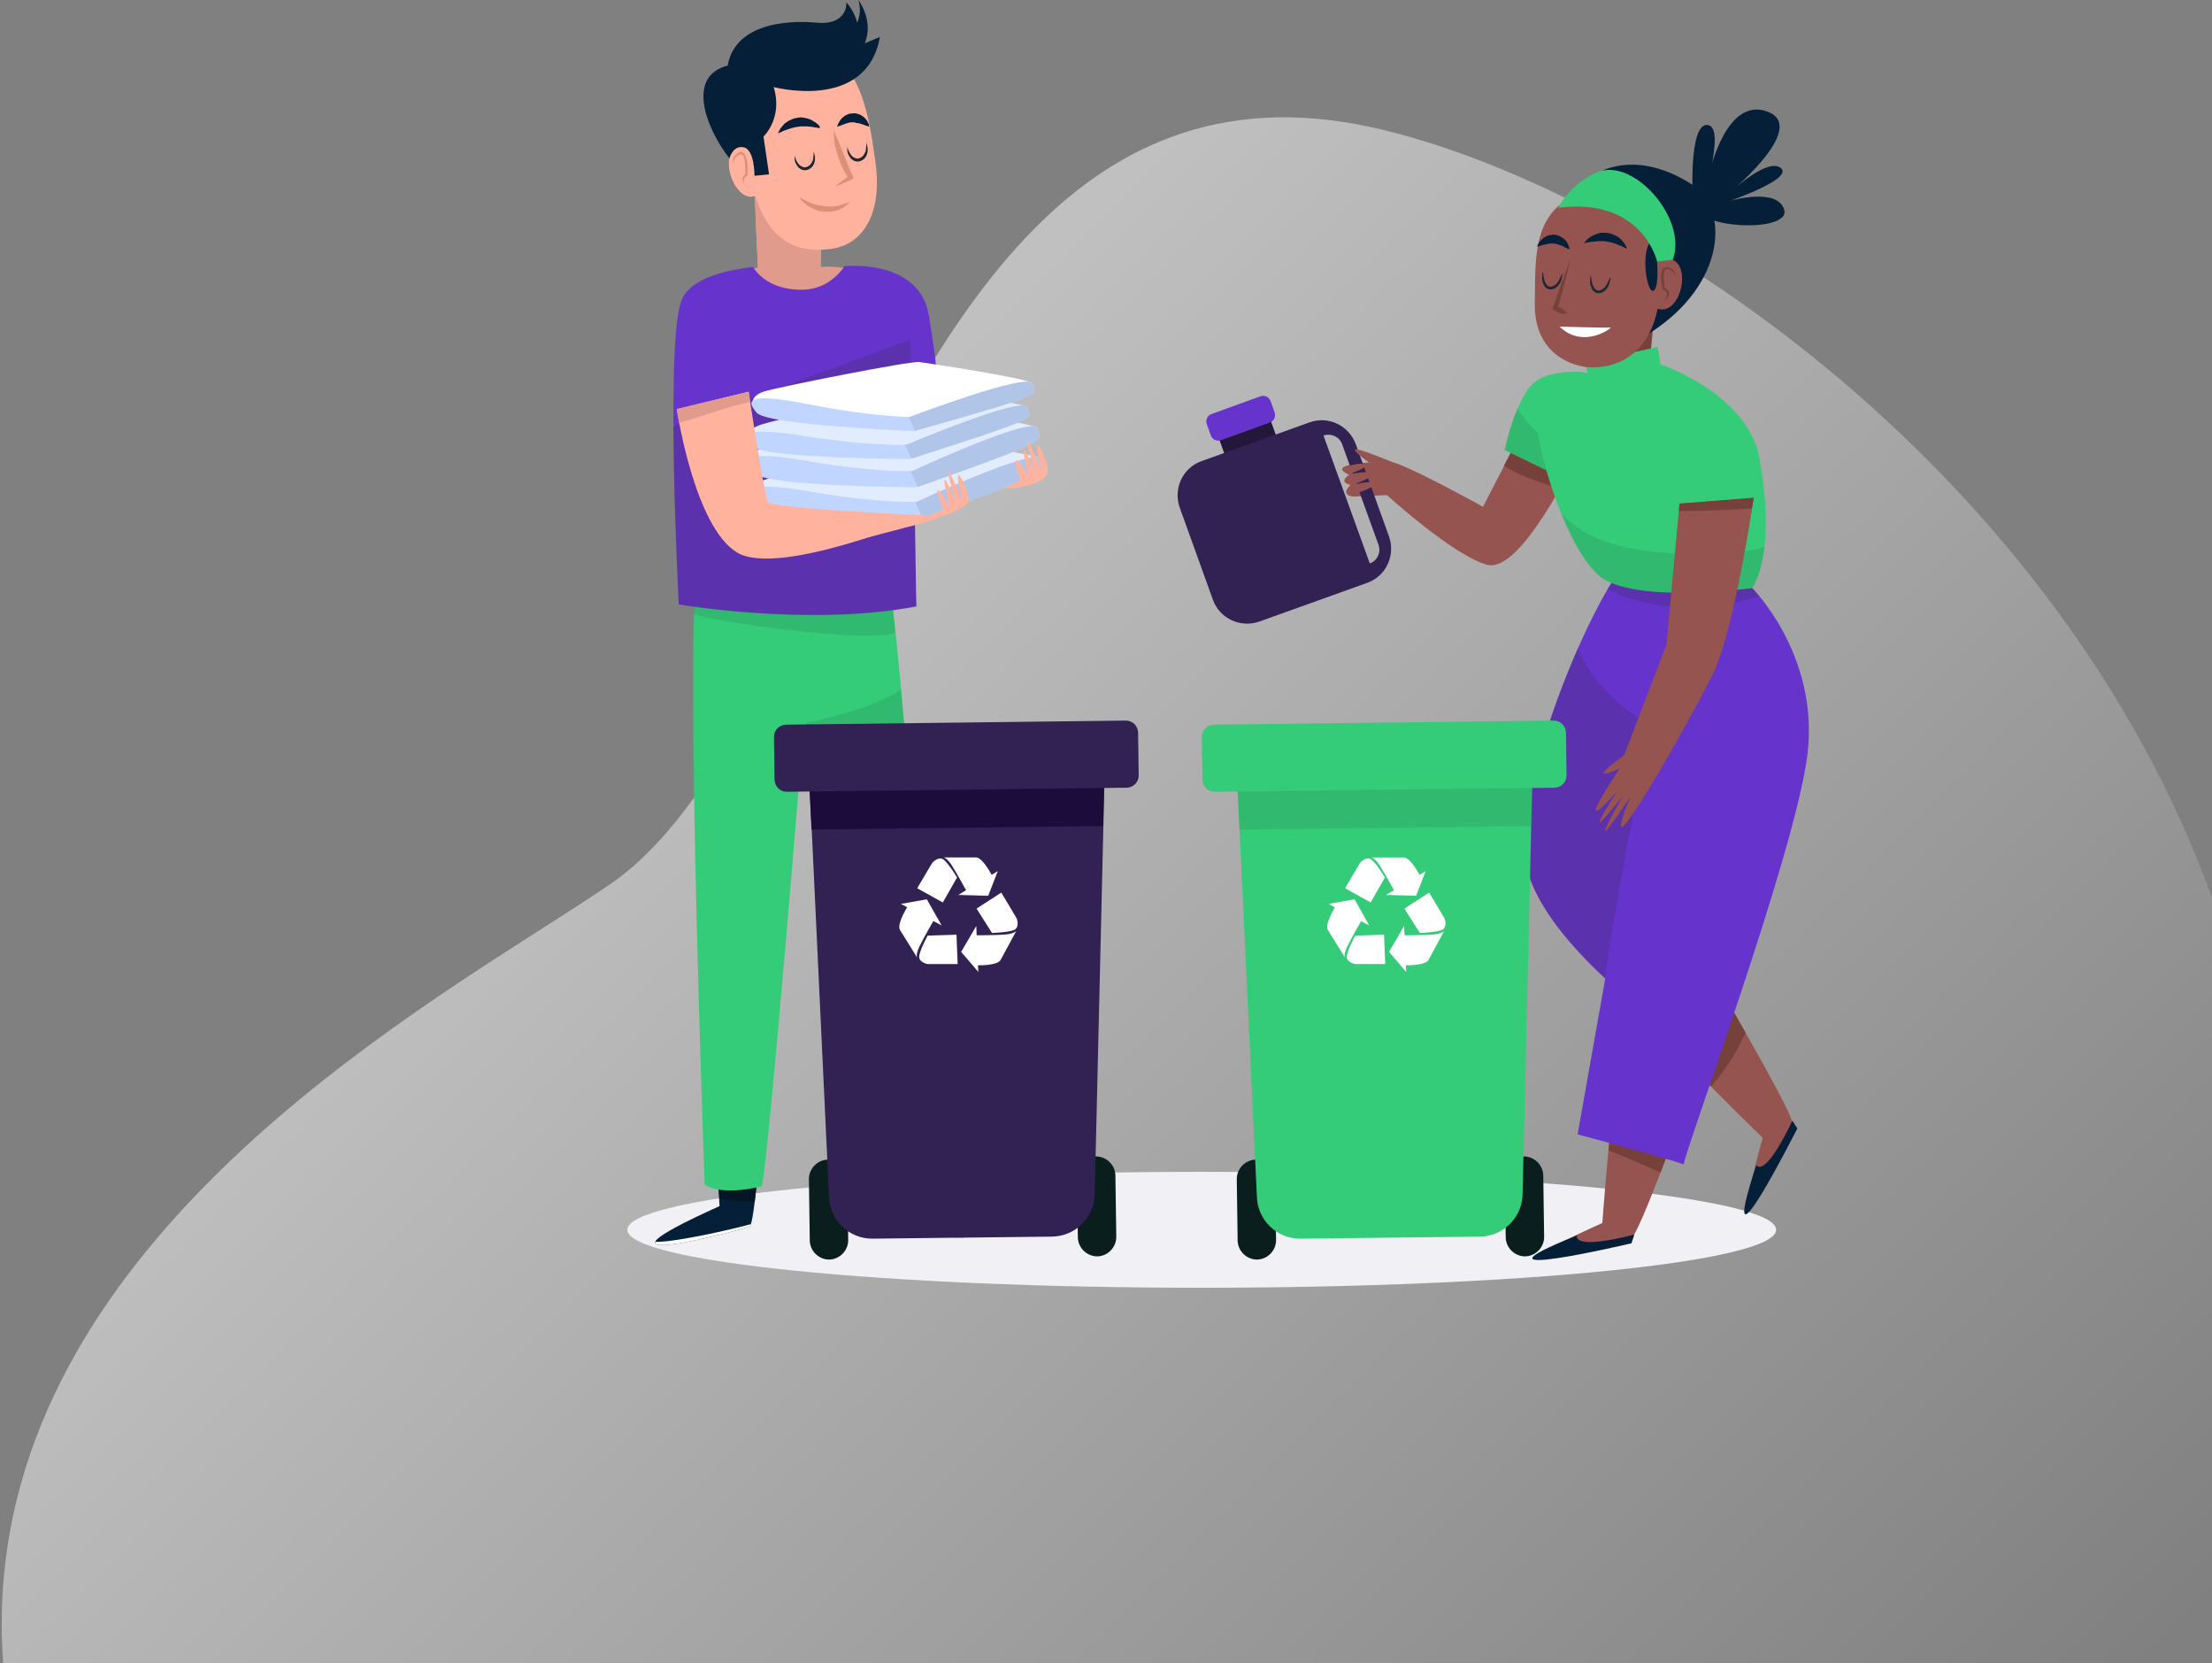 <svg width="878" height="660" viewBox="0 0 878 660" fill="none" xmlns="http://www.w3.org/2000/svg">
<rect x="0" y="0" width="878" height="660" fill="#808080" stroke="none"/>
<path opacity="0.5" fill-rule="evenodd" clip-rule="evenodd" d="M868.075 660H1.269C-9.706 512.198 136.012 419.063 215.18 368.462C225.465 361.889 234.626 356.033 242.175 350.869C275.263 328.232 299.799 278.801 325.894 226.228C373.97 129.372 427.337 21.855 549.226 51.591C656.389 77.802 817.447 189.332 878 356.181V633.297C874.996 642.129 871.691 651.031 868.075 660Z" fill="url(#paint0_linear)"/>
<path d="M477 465C351.079 465 249 475.297 249 488C249 500.703 351.079 511 477 511C602.921 511 705 500.703 705 488C705 475.297 602.921 465 477 465Z" fill="#F0F0F5"/>
<path d="M683.38 398.817C683.38 398.817 651.032 491.056 647.566 491.056C644.1 491.056 574.782 512.963 636.013 485.291C636.013 485.291 642.945 384.981 653.343 380.369C663.74 375.758 683.38 398.817 683.38 398.817Z" fill="#965450"/>
<path d="M659.119 465.229C669.632 437.903 683.381 398.817 683.381 398.817C683.381 398.817 663.74 375.758 653.343 380.369C646.642 383.367 641.328 426.489 638.439 456.466C645.371 459.234 652.187 462.231 659.119 465.229Z" fill="#76413B"/>
<path d="M625.962 490.249C625.962 490.249 623.305 496.36 648.721 489.903L647.566 493.362C647.566 493.362 575.938 510.196 625.962 490.249Z" fill="#051F38"/>
<path d="M663.74 359.731C663.74 359.731 713.764 443.784 711.569 446.436C709.374 449.087 681.647 516.191 699.669 451.509C699.669 451.509 627.117 381.753 630.236 370.8C633.471 359.962 663.74 359.731 663.74 359.731Z" fill="#965450"/>
<path d="M697.128 462.347C697.128 462.347 700.132 468.342 711.454 444.706L713.418 447.819C713.302 447.819 680.261 513.539 697.128 462.347Z" fill="#051F38"/>
<path d="M692.854 409.771C679.452 386.134 663.74 359.731 663.74 359.731C663.74 359.731 633.471 359.962 630.236 370.8C628.157 377.833 657.964 409.655 679.106 431.101C679.221 431.216 687.424 422.108 692.854 409.771Z" fill="#76413B"/>
<path d="M695.51 233.364C695.51 233.364 664.894 199.351 646.987 220.681C629.08 242.011 601.353 312.343 605.396 341.168C607.823 358.117 624.112 376.219 637.167 388.325L626.192 450.125C626.192 450.125 671.248 462.231 668.36 462.231C666.627 462.231 712.839 338.286 717.46 299.084C722.082 259.883 695.51 233.364 695.51 233.364Z" fill="#6633CC"/>
<!-- calça da mulher -->
<path opacity="0.2" d="M672.059 240.974C680.608 240.858 689.966 239.705 698.168 236.362C696.551 234.402 695.511 233.364 695.511 233.364C695.511 233.364 664.896 199.351 646.989 220.681C644.216 224.025 641.212 228.406 638.208 233.71C648.26 239.244 660.968 241.204 672.059 240.974Z" fill="#352C38"/>
<path opacity="0.2" d="M626.193 257.461C613.485 286.401 602.741 322.374 605.398 341.053C607.708 357.886 623.883 375.873 636.937 387.979C641.559 356.618 649.992 313.035 655.076 287.9C642.483 280.752 632.085 270.49 626.193 257.461Z" fill="#352C38"/>
<path d="M607.131 165.337L588.646 201.08C588.646 201.08 556.298 183.209 551.676 183.209C547.055 183.209 525.105 183.785 535.502 188.397C535.502 188.397 530.881 191.279 536.08 192.432C536.08 192.432 531.459 196.468 537.235 197.044L550.521 196.468C550.521 196.468 577.093 220.681 590.379 224.139C603.665 227.598 625.038 182.632 625.038 182.632L607.131 165.337Z" fill="#965450"/>
<path d="M610.135 190.934C613.023 191.972 616.027 193.01 619.031 194.047C622.728 187.591 625.038 182.517 625.038 182.517L607.131 165.223L596.964 184.823C601.008 187.36 605.514 189.32 610.135 190.934Z" fill="#76413B"/>
<path d="M630.236 148.043C630.236 148.043 612.907 145.161 606.552 154.385C600.198 163.608 597.31 178.597 597.31 178.597L622.149 190.704L630.236 148.043Z" fill="#34CB79"/>
<path opacity="0.1" d="M620.648 180.673C614.294 175.715 607.015 169.489 602.279 161.994C598.813 170.065 597.195 178.482 597.195 178.482L622.034 190.588L623.536 182.748C622.612 182.172 621.572 181.48 620.648 180.673Z" fill="#161826"/>
<path d="M508.699 178.943C509.392 180.788 508.353 182.863 506.504 183.555L492.872 188.513C491.023 189.205 488.944 188.167 488.25 186.322L482.821 171.218C482.127 169.373 483.167 167.298 485.016 166.606L498.648 161.648C500.497 160.957 502.576 161.994 503.269 163.839L508.699 178.943Z" fill="#23173B"/>
<path d="M519.674 167.644L476.928 182.979C469.419 185.63 465.607 193.932 468.264 201.426L481.434 237.976C484.091 245.47 492.409 249.275 499.919 246.623L542.665 231.289C550.174 228.637 553.987 220.335 551.33 212.841L538.159 176.291C535.387 168.797 527.184 164.877 519.674 167.644ZM547.171 216.185C548.21 219.182 546.708 222.526 543.705 223.564L525.335 172.832C528.339 171.795 531.69 173.294 532.729 176.291L547.171 216.185Z" fill="#322153"/>
<path d="M505.926 163.608C506.504 165.223 505.695 167.067 504.078 167.644L484.669 174.677C483.051 175.254 481.203 174.447 480.625 172.832L479.008 168.336C478.43 166.722 479.239 164.877 480.856 164.3L500.265 157.267C501.883 156.691 503.731 157.498 504.309 159.112L505.926 163.608Z" fill="#6633CC"/>
<path d="M533.191 185.515C533.191 185.515 540.47 182.979 541.741 184.477C542.896 185.861 535.618 187.936 535.964 188.052C536.195 188.167 543.82 186.438 544.513 188.052C545.207 189.666 536.426 192.548 536.426 192.548C536.426 192.548 544.744 190.242 545.322 191.972C545.9 193.701 536.657 196.238 536.657 196.238L536.195 192.433L535.618 188.052L533.191 185.515Z" fill="#965450"/>
<path d="M543.474 183.555C543.474 183.555 537.813 179.75 537.813 178.482C537.697 177.098 552.832 183.44 552.832 183.44L543.474 183.555Z" fill="#965450"/>
<path d="M655.075 145.161C653.92 147.236 659.581 98.926 659.581 98.926L633.356 116.567C633.356 116.567 635.666 147.467 632.778 147.582C631.623 147.582 627.117 149.312 622.149 151.156C623.305 156.921 625.615 158.189 627.579 163.724C642.252 163.609 658.195 163.263 667.206 149.888C662.007 148.159 656.577 142.278 655.075 145.161Z" fill="#76413B"/>
<path d="M630.236 148.043L629.081 144.008L657.964 137.666L659.119 144.584C659.119 144.584 693.778 156.114 698.399 182.056C703.02 207.998 700.71 224.717 695.511 233.364C695.511 233.364 655.075 239.129 637.746 230.482C620.416 221.834 602.509 157.267 611.752 151.502C620.994 145.737 630.236 148.043 630.236 148.043Z" fill="#34CB79"/>
<path opacity="0.1" d="M668.015 219.874C654.151 219.067 637.168 217.453 625.615 208.921C623.42 207.307 621.456 205.577 619.608 203.617C624.807 216.415 631.276 227.253 637.746 230.482C655.076 239.129 695.511 233.364 695.511 233.364C697.822 229.559 699.555 224.14 700.363 216.992C689.966 220.105 679.106 220.566 668.015 219.874Z" fill="#161826"/>
<path d="M666.628 199.927L696.088 197.621C696.088 197.621 688.579 249.505 679.914 267.377C671.25 285.248 631.392 355.58 646.988 316.378C646.988 316.378 626.771 346.933 644.1 315.802C644.1 315.802 625.038 340.591 641.789 314.073C641.789 314.073 622.149 336.556 642.945 304.849C642.945 304.849 627.348 312.343 644.678 299.66L661.43 255.847L666.628 199.927Z" fill="#965450"/>
<path d="M695.395 201.772C695.858 199.12 696.089 197.506 696.089 197.506L666.628 199.812L666.397 202.81C675.986 202.81 685.691 202.349 695.395 201.772Z" fill="#76413B"/>
<path d="M635.782 67.911C635.782 67.911 650.455 59.379 671.943 73.445C686.153 82.784 685.46 112.647 654.729 132.247C618.222 155.538 635.782 67.911 635.782 67.911Z" fill="#051F38"/>
<path d="M656.116 83.822C656.116 83.822 639.595 71.024 625.5 77.25C607.709 85.321 609.557 104.114 609.21 120.141C608.748 141.471 625.616 145.507 630.699 145.737C638.208 146.198 668.824 144.354 656.116 83.822Z" fill="#965450"/>
<path d="M657.733 103.769C657.733 103.769 658.426 100.54 663.972 103.077C671.019 106.42 667.207 123.254 659.35 122.793C651.379 122.447 657.733 103.769 657.733 103.769Z" fill="#965450"/>
<path d="M657.732 103.769C657.732 103.769 658.657 115.298 655.999 115.414C653.227 115.529 650.338 94.545 657.963 94.545C665.588 94.775 657.732 103.769 657.732 103.769Z" fill="#051F38"/>
<path d="M657.733 103.769C657.733 103.769 652.072 78.172 618.453 82.438C618.453 82.438 623.305 72.869 633.934 68.372C648.375 62.261 669.979 86.82 663.971 103.077C663.971 103.077 661.199 103.423 657.733 103.769Z" fill="#34CB79"/>
<path d="M671.943 80.132C671.943 80.132 670.094 49.578 677.488 49.578C684.882 49.578 676.91 75.29 676.91 75.29C676.91 75.29 683.034 38.51 700.825 44.044C718.617 49.578 687.886 75.29 687.886 75.29C687.886 75.29 701.98 62.377 706.948 66.758C711.8 71.024 686.73 79.671 686.73 79.671C686.73 79.671 705.793 74.137 708.219 83.361C710.645 92.469 671.365 91.201 671.943 80.132Z" fill="#051F38"/>
<path d="M610.134 97.889C610.134 97.889 610.134 97.658 610.365 97.197C610.596 96.736 610.827 96.159 611.405 95.583C611.983 95.006 612.676 94.315 613.6 93.853C613.831 93.738 614.062 93.623 614.409 93.507C614.64 93.392 614.987 93.277 615.218 93.277C615.564 93.277 615.795 93.162 616.142 93.162H617.066C617.644 93.162 618.221 93.392 618.799 93.623C619.377 93.853 619.839 94.084 620.301 94.43C620.763 94.776 621.11 95.122 621.456 95.468C621.803 95.814 622.034 96.159 622.149 96.505C622.265 96.621 622.38 96.851 622.38 96.966C622.496 97.082 622.496 97.312 622.611 97.428C622.727 97.774 622.843 98.004 622.843 98.235C622.958 98.696 622.958 98.927 622.958 98.927C622.958 98.927 622.727 98.811 622.265 98.696C622.034 98.581 621.803 98.465 621.572 98.35C621.341 98.235 620.994 98.12 620.647 97.889C620.301 97.774 620.07 97.543 619.723 97.428C619.377 97.312 619.03 97.197 618.683 97.082C618.337 96.966 617.99 96.851 617.644 96.736C617.297 96.736 616.951 96.621 616.604 96.621H616.142C616.026 96.621 615.795 96.621 615.564 96.621C615.218 96.621 614.871 96.736 614.524 96.736C614.178 96.851 613.831 96.851 613.485 96.966C613.138 97.082 612.791 97.082 612.445 97.197C611.752 97.428 611.174 97.543 610.827 97.658C610.481 97.889 610.134 97.889 610.134 97.889Z" fill="#051F38"/>
<path d="M619.03 129.595C619.03 129.595 637.977 130.172 639.247 129.941C640.403 129.711 628.619 138.935 619.03 129.595Z" fill="white"/>
<path d="M620.301 108.496C620.301 108.496 620.301 108.726 620.185 109.188C620.07 109.649 619.954 110.225 619.723 111.032C619.608 111.378 619.492 111.839 619.261 112.185C619.145 112.416 619.03 112.647 618.914 112.762C618.799 112.992 618.568 113.223 618.452 113.338C618.106 113.684 617.759 114.145 617.181 114.376C617.066 114.491 616.95 114.491 616.719 114.607L616.373 114.722C616.142 114.837 615.795 114.837 615.449 114.837C614.871 114.837 614.178 114.722 613.716 114.261C613.253 113.915 612.907 113.454 612.676 112.877C612.445 112.416 612.329 111.955 612.214 111.494C612.098 111.032 612.098 110.571 612.098 110.225C612.098 109.418 612.098 108.842 612.214 108.381C612.329 107.919 612.445 107.689 612.445 107.689C612.445 107.689 612.445 108.726 612.791 110.225C612.907 110.917 613.138 111.839 613.6 112.531C613.831 112.877 614.062 113.223 614.409 113.454C614.755 113.684 615.102 113.8 615.449 113.8C615.68 113.8 615.795 113.8 616.026 113.684L616.373 113.569C616.373 113.569 616.488 113.454 616.604 113.454C616.95 113.338 617.297 112.992 617.644 112.762C617.99 112.416 618.221 112.07 618.452 111.724C618.683 111.378 618.914 111.032 619.03 110.686C619.377 109.995 619.608 109.418 619.839 109.072C620.185 108.726 620.301 108.496 620.301 108.496Z" fill="#1F2733"/>
<path d="M639.363 109.995C639.363 109.995 639.363 110.225 639.248 110.686C639.132 111.148 639.017 111.724 638.786 112.531C638.67 112.877 638.555 113.338 638.323 113.684C638.208 113.915 638.092 114.145 637.977 114.261C637.861 114.491 637.63 114.722 637.515 114.837C637.168 115.183 636.822 115.644 636.244 115.875C636.128 115.99 636.013 115.99 635.782 116.106L635.435 116.221C635.204 116.336 634.858 116.336 634.511 116.336C633.933 116.336 633.24 116.221 632.778 115.76C632.316 115.414 631.969 114.953 631.738 114.376C631.507 113.915 631.392 113.454 631.276 112.992C631.161 112.531 631.161 112.07 631.161 111.724C631.161 110.917 631.161 110.341 631.276 109.879C631.392 109.418 631.507 109.188 631.507 109.188C631.507 109.188 631.507 110.225 631.854 111.724C631.969 112.416 632.2 113.338 632.663 114.03C632.894 114.376 633.125 114.722 633.471 114.953C633.818 115.183 634.164 115.298 634.511 115.298C634.742 115.298 634.858 115.298 635.089 115.183L635.435 115.068C635.435 115.068 635.551 114.953 635.666 114.953C636.013 114.837 636.359 114.491 636.706 114.261C637.053 113.915 637.284 113.569 637.515 113.223C637.746 112.877 637.977 112.531 638.092 112.185C638.439 111.494 638.67 110.917 638.901 110.571C639.248 110.225 639.363 109.995 639.363 109.995Z" fill="#1F2733"/>
<path d="M660.39 119.565C660.736 119.103 660.967 118.757 661.198 118.296C661.429 117.835 661.545 117.374 661.66 116.913C661.66 116.682 661.66 116.451 661.66 116.221C661.66 116.106 661.545 115.99 661.545 115.99C661.545 115.875 661.429 115.76 661.314 115.76C661.198 115.644 661.198 115.644 661.083 115.529L660.852 115.298C660.736 115.183 660.621 115.183 660.505 115.183L660.159 115.068L659.927 114.953V114.722C659.581 113.454 659.465 112.301 659.35 111.032C659.234 110.456 659.234 109.764 659.35 109.188C659.35 108.496 659.465 107.919 659.696 107.228C659.812 106.882 660.043 106.536 660.39 106.305C660.736 106.075 661.198 105.844 661.545 105.959C662.007 105.959 662.238 106.075 662.585 106.19C662.931 106.305 663.278 106.421 663.509 106.651C663.74 106.882 664.087 107.112 664.202 107.343C664.433 107.574 664.549 107.919 664.664 108.15C664.895 108.726 665.011 109.418 664.895 109.995C664.78 109.418 664.664 108.842 664.318 108.265C664.202 108.035 663.971 107.804 663.74 107.573C663.509 107.343 663.278 107.228 663.047 107.112C662.816 106.997 662.585 106.882 662.238 106.882C662.007 106.882 661.66 106.766 661.429 106.766C660.967 106.766 660.736 107.112 660.621 107.573C660.274 108.611 660.39 109.764 660.39 110.917C660.505 112.07 660.621 113.338 660.852 114.491L660.621 114.146L660.967 114.376C661.083 114.491 661.198 114.491 661.314 114.607L661.66 114.837C661.776 114.953 661.891 115.068 662.007 115.183C662.123 115.299 662.238 115.414 662.238 115.644C662.354 115.76 662.354 115.99 662.354 116.106C662.469 116.451 662.354 116.682 662.354 117.028C662.238 117.604 661.891 118.066 661.545 118.527C661.198 118.873 660.736 119.334 660.39 119.565Z" fill="#76413B"/>
<path d="M622.034 124.407C621.456 124.522 620.994 124.522 620.532 124.522C620.07 124.522 619.608 124.407 619.261 124.292C618.799 124.176 618.452 123.946 618.106 123.831C617.875 123.715 617.759 123.6 617.528 123.485C617.297 123.369 617.182 123.254 616.951 123.139L616.257 122.562L616.373 122.101C617.528 118.757 618.683 115.529 619.839 112.301C620.994 109.072 622.265 105.729 623.536 102.5C622.727 105.844 621.803 109.303 620.994 112.647C620.07 115.99 619.146 119.334 618.221 122.678L617.759 121.64C617.99 121.64 618.221 121.755 618.452 121.755C618.683 121.755 618.915 121.87 619.03 121.986C619.377 122.101 619.839 122.332 620.185 122.562C620.532 122.793 620.879 123.139 621.225 123.485C621.456 123.6 621.803 123.946 622.034 124.407Z" fill="#76413B"/>
<path d="M628.85 96.505C628.85 96.505 628.966 96.159 629.312 95.813C629.543 95.582 629.659 95.352 630.005 95.006C630.352 94.775 630.583 94.429 631.045 94.199C631.392 93.968 631.854 93.622 632.431 93.392C632.894 93.161 633.471 92.93 634.049 92.7C634.627 92.585 635.32 92.354 636.013 92.354C636.36 92.354 636.706 92.354 637.053 92.354L638.092 92.469C638.786 92.469 639.479 92.815 640.056 92.93C640.634 93.161 641.212 93.507 641.789 93.738C642.367 94.084 642.829 94.429 643.176 94.775C643.638 95.121 643.984 95.582 644.216 95.928C644.562 96.274 644.793 96.62 645.024 96.966C645.255 97.312 645.371 97.658 645.486 97.888C645.717 98.35 645.833 98.695 645.833 98.695C645.833 98.695 645.486 98.58 645.024 98.35C644.793 98.234 644.447 98.119 644.1 97.888C643.753 97.658 643.407 97.543 642.945 97.427C642.598 97.312 642.136 97.081 641.674 96.851C641.212 96.735 640.75 96.505 640.288 96.389C639.825 96.274 639.363 96.159 638.901 96.044C638.439 96.044 637.977 95.813 637.399 95.813L636.706 95.698H636.013C635.551 95.698 634.973 95.698 634.511 95.698C634.049 95.698 633.587 95.698 633.125 95.813C632.663 95.813 632.2 95.928 631.738 95.928C630.93 96.044 630.121 96.159 629.659 96.274C629.197 96.505 628.85 96.505 628.85 96.505Z" fill="#051F38"/>
<path d="M612.907 490.825C612.907 494.976 609.557 498.435 605.398 498.55C601.239 498.55 597.773 495.207 597.657 491.056L597.311 466.613C597.311 462.462 600.661 459.003 604.82 458.888C608.979 458.888 612.445 462.231 612.56 466.382L612.907 490.825Z" fill="#091E1D"/>
<path d="M506.504 492.095C506.504 496.245 503.154 499.704 498.995 499.82C494.836 499.82 491.37 496.476 491.254 492.325L490.908 467.882C490.908 463.731 494.258 460.272 498.417 460.157C502.576 460.157 506.042 463.501 506.158 467.651L506.504 492.095Z" fill="#091E1D"/>
<path d="M604.358 473.415C604.473 482.87 596.848 490.595 587.375 490.71L516.209 491.517C506.735 491.633 498.995 484.023 498.879 474.568L491.254 312.92C491.139 303.466 498.764 295.741 508.237 295.625L590.841 294.588C600.314 294.472 608.055 302.082 608.17 311.536L604.358 473.415Z" fill="#34CB79"/>
<path opacity="0.1" d="M607.708 327.793L608.055 311.767C607.939 302.313 600.199 294.703 590.725 294.818L508.121 295.856C498.648 295.971 491.023 303.696 491.139 313.151L491.947 329.177L607.708 327.793Z" fill="#161826"/>
<path d="M621.803 307.732C621.803 310.383 619.723 312.459 617.066 312.574L482.127 314.188C479.47 314.188 477.391 312.113 477.275 309.461L477.044 292.397C477.044 289.745 479.123 287.67 481.781 287.554L616.719 285.94C619.377 285.94 621.456 288.016 621.572 290.667L621.803 307.732Z" fill="#34CB79"/>
<path d="M550.174 355.119L565.886 345.665L562.074 355.465L550.174 355.119Z" fill="white"/>
<path d="M544.283 340.246C544.283 340.246 545.554 340.246 547.518 343.243C549.482 346.241 553.872 354.312 553.872 354.312L561.843 350.738L563.692 347.625C563.692 347.625 560.226 340.707 557.453 340.246H544.283Z" fill="white"/>
<path d="M539.892 342.321C539.892 342.321 542.318 339.669 544.282 341.053C546.246 342.437 549.712 348.202 549.712 348.202L544.051 358.117L533.885 352.468L539.892 342.321Z" fill="white"/>
<path d="M557.338 367.456L558.146 385.673L551.33 377.718L557.338 367.456Z" fill="white"/>
<path d="M573.281 369.301C573.281 369.301 572.703 370.454 569.121 370.8C565.54 371.146 556.298 371.146 556.298 371.146L555.604 379.908L557.453 383.021C557.453 383.021 565.193 383.367 566.926 381.061L573.281 369.301Z" fill="white"/>
<path d="M573.396 364.458C573.396 364.458 574.667 367.802 572.472 368.955C570.392 369.993 563.576 370.223 563.576 370.223L557.453 360.538L567.273 354.197L573.396 364.458Z" fill="white"/>
<path d="M543.472 367.226L527.298 358.693L537.696 356.849L543.472 367.226Z" fill="white"/>
<path d="M533.885 380.024C533.885 380.024 533.192 378.986 534.694 375.758C536.195 372.529 540.817 364.574 540.817 364.574L533.654 359.616L530.072 359.731C530.072 359.731 525.913 366.303 526.953 368.84L533.885 380.024Z" fill="white"/>
<path d="M537.928 382.56C537.928 382.56 534.347 381.868 534.578 379.562C534.694 377.141 537.928 371.261 537.928 371.261L549.366 370.915L549.828 382.56H537.928Z" fill="white"/>
<path d="M302.247 445.167C302.247 445.167 299.706 485.868 297.511 486.675C289.077 489.557 225.42 505.699 285.611 478.604L283.994 448.972L302.247 445.167Z" fill="#051F38"/>
<path d="M299.59 476.759C301.092 464.422 302.247 445.167 302.247 445.167L283.994 448.972L285.496 475.376C290.001 476.644 295.2 476.759 299.59 476.759Z" fill="#041523"/>
<path d="M260.079 492.786C258.231 497.282 291.503 488.75 297.511 486.675C297.626 486.56 297.857 486.329 298.088 485.752C290.579 487.828 267.82 493.016 260.079 492.786Z" fill="white"/>
<path d="M341.181 442.977C341.181 442.977 344.532 483.677 346.842 484.369C355.391 487.136 419.279 502.01 358.511 476.067L359.55 446.436L341.181 442.977Z" fill="#051F38"/>
<path d="M344.532 474.453C342.799 462.232 341.181 442.977 341.181 442.977L359.55 446.436L358.626 472.839C354.12 474.223 348.922 474.338 344.532 474.453Z" fill="#041523"/>
<path d="M384.389 489.788C386.353 494.284 352.85 486.329 346.842 484.369C346.611 484.369 346.496 484.023 346.265 483.446C353.774 485.522 376.649 490.249 384.389 489.788Z" fill="white"/>
<path d="M352.387 223.218C352.387 223.218 369.023 357.31 365.673 465.806C365.673 465.806 345.802 471.34 340.603 467.305C336.097 441.593 336.675 391.554 329.974 354.427C323.62 319.377 321.079 290.667 321.079 290.667L318.999 288.361C318.999 288.361 305.366 457.85 302.363 470.764C285.149 474.799 279.719 470.072 279.719 470.072C279.719 470.072 271.863 258.038 276.715 223.794C282.954 179.059 352.387 223.218 352.387 223.218Z" fill="#34CB79"/>
<path opacity="0.1" d="M355.39 251.004C353.657 233.709 352.27 223.333 352.27 223.333C352.27 223.333 282.953 179.173 276.598 223.909C276.021 228.06 275.674 234.862 275.328 243.51C280.526 246.392 345.454 255.616 355.39 251.004Z" fill="#161826"/>
<path opacity="0.1" d="M319.808 286.978C320.616 296.086 324.775 325.488 329.974 354.427C336.675 391.669 336.097 441.593 340.603 467.305C345.802 471.34 365.673 465.806 365.673 465.806C367.637 399.048 362.207 322.605 357.586 273.719C346.611 280.636 332.631 283.98 319.808 286.978Z" fill="#161826"/>
<path d="M325.7 105.959C325.815 91.893 326.855 73.33 326.855 73.33L299.128 65.72C299.128 65.72 300.052 90.855 300.861 106.19C288.268 110.456 273.942 118.527 273.942 118.527L326.277 131.786L344.878 113.8C344.878 113.8 335.52 109.072 325.7 105.959Z" fill="#FFB39F"/>
<path d="M325.7 105.959C325.815 91.893 326.855 73.33 326.855 73.33L299.128 65.72C299.128 65.72 300.052 90.855 300.861 106.19C288.268 110.456 273.942 118.527 273.942 118.527L326.277 131.786L351.001 110.571C351.001 110.571 335.635 104.806 325.7 105.959Z" fill="#E09B8D"/>
<path d="M296.702 39.086C296.702 39.086 303.98 15.565 323.158 19.255C342.336 22.944 345.109 47.964 347.535 64.798C349.961 81.747 344.531 96.966 329.512 98.811C316.457 100.425 293.698 97.888 296.702 39.086Z" fill="#FFB39F"/>
<path d="M297.626 58.802C297.626 58.802 296.471 55.689 291.734 59.148C285.726 63.529 291.849 79.671 299.128 77.942C306.406 76.212 297.626 58.802 297.626 58.802Z" fill="#FFB39F"/>
<path d="M290.925 25.596C291.387 25.481 300.399 24.789 294.391 25.366C299.936 31.361 299.359 32.86 306.984 34.244C311.027 46.696 303.056 54.19 303.056 54.19L305.251 69.179L299.474 69.756C299.474 69.756 299.59 59.379 295.2 58.456C290.81 57.534 289.539 62.838 289.539 62.838C280.412 51.308 271.169 28.709 290.925 25.596Z" fill="#051F38"/>
<path d="M343.26 17.18C346.957 8.071 340.719 0 340.719 0C341.758 3.344 341.296 6.457 340.256 8.993C339.563 6.457 338.292 3.69 335.982 0.922C335.982 0.922 336.675 10.146 324.082 8.993C311.489 7.84 289.423 9.57 288.499 29.055C287.459 48.541 306.291 34.359 306.291 34.359C306.291 34.359 343.838 44.851 349.268 14.643L343.26 17.18Z" fill="#051F38"/>
<path d="M325.469 50.848C325.469 50.848 325.122 50.848 324.66 50.732C324.082 50.617 323.389 50.502 322.581 50.386C322.118 50.271 321.772 50.271 321.31 50.271C320.848 50.156 320.386 50.156 319.923 50.156C319.461 50.156 318.999 50.156 318.421 50.156C318.19 50.156 317.959 50.156 317.728 50.156L317.035 50.271C316.573 50.271 316.111 50.386 315.533 50.502C315.071 50.617 314.609 50.732 314.147 50.848C313.685 50.963 313.223 51.194 312.761 51.309C312.298 51.424 311.952 51.655 311.49 51.77C311.143 51.885 310.681 52.001 310.45 52.231C310.103 52.346 309.872 52.462 309.641 52.577C309.179 52.808 308.833 52.923 308.833 52.923C308.833 52.923 308.948 52.577 309.179 52.116C309.295 51.885 309.41 51.539 309.641 51.194C309.872 50.848 310.103 50.502 310.45 50.156C310.797 49.81 311.028 49.349 311.49 49.003C311.952 48.657 312.414 48.311 312.992 47.965C313.569 47.734 314.147 47.389 314.725 47.158C315.418 46.927 315.995 46.812 316.689 46.697L317.728 46.581C318.075 46.581 318.422 46.581 318.768 46.697C319.115 46.697 319.461 46.812 319.692 46.812C320.039 46.927 320.27 46.927 320.617 47.043C321.194 47.273 321.772 47.389 322.234 47.734C322.696 47.965 323.158 48.311 323.62 48.542C323.967 48.772 324.314 49.118 324.66 49.349C324.891 49.579 325.122 49.925 325.353 50.041C325.238 50.502 325.469 50.848 325.469 50.848Z" fill="#051F38"/>
<path d="M344.993 50.27C344.993 50.27 344.762 50.155 344.3 50.039C343.838 49.924 343.26 49.694 342.682 49.463C342.336 49.348 341.989 49.233 341.643 49.117C341.296 49.002 340.949 48.886 340.603 48.886C340.256 48.886 339.91 48.771 339.563 48.656C339.448 48.656 339.216 48.656 339.101 48.541H338.639C338.292 48.425 337.946 48.656 337.599 48.541C337.252 48.656 336.906 48.656 336.559 48.771C336.213 48.887 335.866 49.002 335.52 49.117C335.173 49.233 334.826 49.348 334.595 49.463C334.249 49.578 333.902 49.694 333.671 49.809C333.44 49.924 333.209 50.039 332.978 50.039C332.516 50.155 332.285 50.27 332.285 50.27C332.285 50.27 332.285 50.039 332.516 49.578C332.631 49.348 332.631 49.117 332.862 48.771C332.978 48.425 333.209 48.195 333.44 47.849C333.671 47.503 333.902 47.157 334.249 46.811C334.595 46.465 335.057 46.235 335.404 45.889C335.866 45.658 336.444 45.428 336.906 45.197C337.484 45.082 338.061 44.966 338.639 44.966C338.985 44.966 339.216 44.966 339.563 44.966C339.91 44.966 340.141 45.082 340.372 45.197C340.603 45.197 340.949 45.312 341.18 45.428C341.412 45.543 341.643 45.658 341.874 45.773C342.798 46.35 343.491 46.926 343.953 47.618C344.415 48.31 344.646 48.887 344.877 49.348C344.993 50.039 344.993 50.27 344.993 50.27Z" fill="#051F38"/>
<path d="M330.783 51.538C331.476 53.037 332.17 54.651 332.863 56.15C333.209 56.957 333.44 57.649 333.787 58.456L334.711 60.762L335.635 63.068C335.982 63.875 336.213 64.567 336.56 65.374L337.022 66.527C337.137 66.873 337.368 67.334 337.484 67.68C337.831 68.372 338.177 69.064 338.524 69.871L338.87 70.793L338.177 71.139C337.137 71.6 336.098 72.177 334.942 72.638C333.903 73.099 332.747 73.56 331.592 73.906C332.516 73.099 333.44 72.407 334.365 71.716C335.289 71.024 336.329 70.332 337.253 69.64L336.906 70.909C336.444 70.217 335.982 69.41 335.52 68.718C335.058 68.026 334.711 67.219 334.365 66.412L333.787 65.259L333.325 64.106C333.094 63.299 332.747 62.492 332.516 61.685L331.823 59.263C331.592 58.456 331.476 57.649 331.245 56.842C331.13 54.997 330.899 53.268 330.783 51.538Z" fill="#DD9078"/>
<path d="M297.279 74.598C296.817 74.368 296.355 74.022 296.009 73.56C295.662 73.215 295.2 72.753 294.969 72.177C294.853 71.946 294.738 71.6 294.738 71.254C294.738 71.139 294.738 70.909 294.738 70.793C294.738 70.678 294.853 70.447 294.853 70.332C294.969 69.986 295.2 69.756 295.431 69.525C295.546 69.41 295.662 69.294 295.777 69.179L296.124 68.948L295.893 69.294C295.893 68.026 295.893 66.758 295.777 65.605C295.662 64.337 295.546 63.068 295.084 62.031C294.969 61.8 294.853 61.569 294.622 61.454C294.507 61.339 294.276 61.224 294.045 61.224C293.929 61.224 293.813 61.224 293.698 61.339C293.582 61.339 293.351 61.454 293.236 61.454C293.005 61.569 292.774 61.685 292.543 61.915C292.312 62.146 292.08 62.261 291.965 62.492C291.849 62.722 291.618 62.953 291.503 63.299C291.272 63.875 291.156 64.452 291.156 65.144C290.925 64.567 290.925 63.875 291.041 63.184C291.041 62.838 291.156 62.492 291.387 62.261C291.503 61.915 291.734 61.685 291.965 61.454L292.312 61.108L292.774 60.762C292.889 60.647 293.12 60.647 293.236 60.532C293.351 60.416 293.582 60.416 293.813 60.301C294.276 60.186 294.738 60.301 295.084 60.647C295.431 60.878 295.662 61.224 295.777 61.569C296.124 62.261 296.24 62.838 296.471 63.529C296.586 64.221 296.702 64.798 296.702 65.49C296.817 66.758 296.817 68.026 296.702 69.41V69.64L296.471 69.756C296.24 69.871 296.009 69.986 295.893 70.217C295.777 70.332 295.546 70.563 295.431 70.678C295.315 70.793 295.315 70.909 295.315 71.024C295.315 71.139 295.2 71.254 295.2 71.37C295.2 71.6 295.2 71.831 295.2 72.061C295.315 72.523 295.546 72.984 295.893 73.445C296.586 73.906 296.933 74.252 297.279 74.598Z" fill="#DD9078"/>
<path d="M315.417 61.8C315.417 61.8 315.533 62.031 315.649 62.492C315.764 62.722 315.764 62.953 315.88 63.184C315.995 63.414 316.111 63.76 316.342 64.106C316.457 64.452 316.804 64.682 316.919 65.028C317.035 65.144 317.15 65.259 317.381 65.49C317.497 65.605 317.613 65.72 317.844 65.835C318.19 66.066 318.537 66.181 318.883 66.297C319.114 66.297 319.23 66.412 319.461 66.412C319.692 66.412 319.808 66.412 320.039 66.297L320.616 66.066L321.194 65.72C321.541 65.49 321.772 65.144 322.003 64.798C322.234 64.452 322.349 64.106 322.58 63.76C322.696 63.414 322.811 63.068 322.811 62.607C322.811 62.261 322.811 61.915 322.927 61.685C322.927 61.339 322.927 61.108 322.927 60.878C322.927 60.416 322.927 60.186 322.927 60.186C322.927 60.186 323.042 60.416 323.158 60.878C323.274 61.108 323.274 61.339 323.389 61.685C323.389 62.031 323.505 62.376 323.505 62.722C323.505 63.068 323.505 63.529 323.389 63.991C323.274 64.452 323.158 64.913 322.927 65.374C322.696 65.835 322.349 66.297 321.887 66.642L321.194 67.104C320.963 67.219 320.616 67.334 320.385 67.45C320.154 67.45 319.808 67.565 319.461 67.565C319.23 67.565 318.883 67.45 318.652 67.45C318.075 67.334 317.613 66.988 317.15 66.642C316.688 66.297 316.457 65.835 316.226 65.49C315.995 65.028 315.764 64.682 315.649 64.337C315.533 63.991 315.417 63.645 315.417 63.299C315.417 62.953 315.417 62.722 315.417 62.492C315.417 62.031 315.417 61.8 315.417 61.8Z" fill="#1F2733"/>
<path d="M336.329 58.341C336.329 58.341 336.444 58.572 336.56 59.033C336.675 59.263 336.675 59.494 336.791 59.725C336.906 59.955 337.022 60.301 337.253 60.647C337.368 60.993 337.715 61.224 337.831 61.569C337.946 61.685 338.062 61.8 338.293 62.031C338.408 62.146 338.524 62.261 338.755 62.377C339.101 62.607 339.448 62.722 339.795 62.838C340.026 62.838 340.141 62.953 340.372 62.953C340.603 62.953 340.719 62.953 340.95 62.838L341.527 62.607L342.105 62.261C342.452 62.031 342.683 61.685 342.914 61.339C343.145 60.993 343.26 60.647 343.491 60.301C343.607 59.955 343.723 59.609 343.723 59.148C343.723 58.802 343.723 58.456 343.838 58.226C343.838 57.88 343.838 57.649 343.838 57.419C343.838 56.957 343.838 56.727 343.838 56.727C343.838 56.727 343.954 56.957 344.069 57.419C344.185 57.649 344.185 57.88 344.3 58.226C344.3 58.572 344.416 58.917 344.416 59.263C344.416 59.609 344.416 60.071 344.3 60.532C344.185 60.993 344.069 61.454 343.838 61.915C343.607 62.377 343.26 62.838 342.798 63.184L342.105 63.645C341.874 63.76 341.527 63.875 341.296 63.991C341.065 63.991 340.719 64.106 340.372 64.106C340.141 64.106 339.795 63.991 339.563 63.991C338.986 63.875 338.524 63.529 338.062 63.184C337.599 62.838 337.368 62.377 337.137 62.031C336.906 61.569 336.675 61.224 336.56 60.878C336.444 60.532 336.329 60.186 336.329 59.84C336.329 59.494 336.329 59.263 336.329 59.033C336.329 58.572 336.329 58.341 336.329 58.341Z" fill="#1F2733"/>
<path d="M317.237 78.103C317.237 78.103 317.121 78.103 317.237 78.219C317.352 78.334 317.583 78.449 317.815 78.565C318.277 78.91 319.085 79.256 320.01 79.718C320.934 80.179 322.089 80.64 323.244 80.986C323.822 81.216 324.515 81.332 325.093 81.447C325.671 81.562 326.364 81.678 327.057 81.793C328.328 81.908 329.599 82.023 330.869 81.908C332.14 81.793 333.18 81.562 334.22 81.216C335.144 80.871 335.953 80.64 336.53 80.409C337.108 80.179 337.455 80.064 337.455 80.064C337.455 80.064 337.224 80.409 336.761 80.755C336.299 81.216 335.606 81.793 334.682 82.369C333.758 82.946 332.487 83.522 331.1 83.753C329.714 84.099 328.212 84.099 326.71 83.984C326.017 83.868 325.208 83.753 324.515 83.522C323.822 83.292 323.129 83.061 322.551 82.715C321.28 82.139 320.241 81.447 319.432 80.755C318.623 80.064 317.93 79.372 317.583 78.795C317.352 78.565 317.237 78.334 317.237 78.103C317.121 78.103 317.121 78.219 317.237 78.103Z" fill="#DD9078"/>
<path d="M335.289 105.613C335.289 105.613 364.865 102.5 368.677 125.099C372.49 147.813 372.143 153.923 372.143 153.923L343.261 149.657L335.289 105.613Z" fill="#6633CC"/>
<path d="M360.242 123.83C358.509 109.417 343.837 106.304 335.288 105.612C331.475 110.916 326.161 114.721 318.883 114.952C310.564 115.182 302.939 112.3 298.896 105.958C285.957 107.457 273.133 111.147 270.244 119.909C264.121 138.357 269.436 239.82 269.436 239.82C269.436 239.82 321.193 248.698 363.708 240.627C363.593 240.742 362.553 143.084 360.242 123.83Z" fill="#6633CC"/>
<path opacity="0.2" d="M267.242 169.258C267.473 202.695 269.437 239.936 269.437 239.936C269.437 239.936 321.194 248.814 363.709 240.743C363.709 240.743 362.9 166.606 361.167 134.784C329.859 146.429 298.55 157.959 267.242 169.258Z" fill="#352C38"/>
<path d="M299.127 196.007C299.127 196.007 297.972 192.664 303.286 190.473C308.601 188.282 363.362 173.985 366.828 174.447C370.293 174.908 412.693 179.981 413.386 182.287C414.079 184.593 362.668 201.196 362.668 201.196L299.127 196.007Z" fill="#E1EDFF"/>
<path d="M365.557 205.577C365.557 205.577 305.597 205.347 300.976 199.928C296.355 194.509 296.239 190.588 322.465 195.2C348.69 199.812 363.824 199.12 363.824 199.12C363.824 199.12 411.885 176.753 413.502 182.172C415.004 187.706 420.087 186.322 365.557 205.577Z" fill="#C0D5FF"/>
<path d="M413.387 182.287C411.885 176.868 363.709 199.236 363.709 199.236C363.709 199.236 363.593 199.236 363.247 199.236C364.286 201.311 365.095 203.271 366.019 205.462C420.087 186.322 415.004 187.706 413.387 182.287Z" fill="#B1C5E8"/>
<path d="M297.394 183.67C297.394 183.67 296.238 180.327 301.553 178.136C306.867 175.945 361.628 161.648 365.094 162.11C368.56 162.571 410.959 167.644 411.653 169.95C412.346 172.256 360.935 188.859 360.935 188.859L297.394 183.67Z" fill="#E1EDFF"/>
<path d="M363.824 193.356C363.824 193.356 303.864 193.125 299.243 187.706C294.622 182.287 294.506 178.367 320.731 182.979C346.957 187.591 362.091 186.899 362.091 186.899C362.091 186.899 410.151 164.531 411.769 169.95C413.155 175.369 418.354 173.985 363.824 193.356Z" fill="#C0D5FF"/>
<path d="M411.654 170.065C410.152 164.646 361.976 187.014 361.976 187.014C361.976 187.014 361.86 187.014 361.514 187.014C362.553 189.09 363.362 191.05 364.286 193.24C418.239 173.985 413.155 175.369 411.654 170.065Z" fill="#B1C5E8"/>
<path d="M297.163 173.639C297.163 173.639 296.123 170.757 301.206 168.797C306.29 166.837 359.318 154.269 362.668 154.73C366.019 155.192 407.032 159.688 407.725 161.648C408.418 163.608 358.625 178.367 358.625 178.367L297.163 173.639Z" fill="#E1EDFF"/>
<path d="M361.398 182.172C361.398 182.172 303.402 181.941 298.897 177.214C294.391 172.486 294.391 169.027 319.692 173.063C344.993 177.098 359.665 176.522 359.665 176.522C359.665 176.522 406.224 156.806 407.726 161.648C409.228 166.376 414.195 165.107 361.398 182.172Z" fill="#C0D5FF"/>
<path d="M407.726 161.648C406.224 156.921 359.665 176.522 359.665 176.522C359.665 176.522 359.55 176.522 359.203 176.522C360.127 178.251 361.052 180.096 361.86 181.941C414.195 165.107 409.228 166.376 407.726 161.648Z" fill="#B1C5E8"/>
<path d="M298.78 160.15C298.78 160.15 297.856 157.267 303.055 155.422C308.254 153.693 361.629 143.085 364.979 143.662C368.329 144.123 409.111 150.234 409.689 152.194C410.267 154.154 360.011 166.952 360.011 166.952L298.78 160.15Z" fill="white"/>
<path d="M362.669 171.102C362.669 171.102 304.673 168.681 300.399 163.838C296.124 158.88 296.124 155.537 321.309 160.494C346.495 165.452 361.167 165.452 361.167 165.452C361.167 165.452 408.419 147.581 409.69 152.308C411.076 157.035 416.044 155.998 362.669 171.102Z" fill="#C0D5FF"/>
<path d="M409.69 152.309C408.419 147.467 361.167 165.453 361.167 165.453C361.167 165.453 361.052 165.453 360.705 165.453C361.629 167.298 362.438 169.143 363.131 170.988C415.928 155.999 410.961 157.036 409.69 152.309Z" fill="#B1C5E8"/>
<path d="M268.628 162.34L297.164 155.422C297.164 155.422 303.287 196.93 304.904 199.236C306.522 201.542 354.236 203.848 354.236 203.848L368.099 204.655C368.099 204.655 309.525 229.213 292.658 219.298C275.56 209.151 268.628 162.34 268.628 162.34Z" fill="#FFB39F"/>
<path d="M271.401 167.298C280.181 164.646 288.73 161.418 297.741 159.458C297.395 156.921 297.164 155.422 297.164 155.422L268.628 162.34C268.628 162.34 268.975 164.416 269.552 167.875C270.245 167.644 270.823 167.413 271.401 167.298Z" fill="#E09B8D"/>
<path d="M362.785 208.46C362.785 208.46 384.504 202.695 384.504 198.313C384.504 193.932 376.648 178.136 382.194 199.236C382.194 199.236 370.641 170.642 379.883 200.619C379.883 200.619 370.872 177.329 376.995 201.196C376.995 201.196 367.752 185.054 374.453 202.349L366.135 205.462L346.148 205.231L335.52 215.608L362.785 208.46Z" fill="#FFB39F"/>
<path d="M413.618 187.36C413.618 187.36 402.065 158.766 411.307 188.744C411.307 188.744 402.296 165.453 408.419 189.32C408.419 189.32 399.176 173.178 405.068 190.588L398.714 193.586C401.025 193.817 404.029 193.701 406.455 192.894C413.849 191.395 415.928 188.859 415.928 186.553C415.928 182.172 408.072 166.376 413.618 187.36Z" fill="#FFB39F"/>
<path d="M443.078 490.825C443.078 494.976 439.728 498.435 435.569 498.55C431.409 498.55 427.944 495.207 427.828 491.056L427.481 466.613C427.481 462.462 430.832 459.003 434.991 458.888C439.15 458.888 442.616 462.231 442.731 466.382L443.078 490.825Z" fill="#091E1D"/>
<path d="M336.675 492.095C336.675 496.245 333.325 499.704 329.166 499.82C325.007 499.82 321.541 496.476 321.425 492.325L321.079 467.882C321.079 463.731 324.429 460.272 328.588 460.157C332.747 460.157 336.213 463.501 336.329 467.651L336.675 492.095Z" fill="#091E1D"/>
<path d="M434.529 473.415C434.645 482.87 427.02 490.595 417.546 490.71L346.38 491.517C336.907 491.633 329.166 484.023 329.051 474.568L321.426 312.92C321.31 303.466 328.935 295.741 338.408 295.625L421.012 294.588C430.486 294.472 438.226 302.082 438.342 311.536L434.529 473.415Z" fill="#322153"/>
<path d="M437.879 327.793L438.226 311.767C438.111 302.313 430.37 294.703 420.897 294.818L338.293 295.856C328.819 295.971 321.194 303.696 321.31 313.151L322.119 329.177L437.879 327.793Z" fill="#1C0C3B"/>
<path d="M451.974 307.732C451.974 310.383 449.895 312.459 447.237 312.574L312.299 314.188C309.641 314.188 307.562 312.113 307.446 309.461L307.215 292.397C307.215 289.745 309.295 287.67 311.952 287.554L446.891 285.94C449.548 285.94 451.628 288.016 451.743 290.667L451.974 307.732Z" fill="#322153"/>
<path d="M380.346 355.119L396.058 345.665L392.245 355.465L380.346 355.119Z" fill="white"/>
<path d="M374.454 340.246C374.454 340.246 375.724 340.246 377.688 343.243C379.652 346.241 384.043 354.312 384.043 354.312L392.014 350.738L393.863 347.625C393.863 347.625 390.397 340.707 387.624 340.246H374.454Z" fill="white"/>
<path d="M370.064 342.321C370.064 342.321 372.49 339.669 374.454 341.053C376.418 342.437 379.884 348.202 379.884 348.202L374.223 358.117L364.056 352.468L370.064 342.321Z" fill="white"/>
<path d="M387.509 367.456L388.317 385.673L381.501 377.718L387.509 367.456Z" fill="white"/>
<path d="M403.451 369.301C403.451 369.301 402.874 370.454 399.292 370.8C395.711 371.146 386.469 371.146 386.469 371.146L385.775 379.908L387.624 383.022C387.624 383.022 395.364 383.367 397.097 381.061L403.451 369.301Z" fill="white"/>
<path d="M403.567 364.458C403.567 364.458 404.838 367.802 402.643 368.955C400.563 369.993 393.747 370.223 393.747 370.223L387.624 360.538L397.444 354.197L403.567 364.458Z" fill="white"/>
<path d="M373.76 367.226L357.585 358.694L367.868 356.849L373.76 367.226Z" fill="white"/>
<path d="M364.056 380.024C364.056 380.024 363.363 378.986 364.865 375.758C366.367 372.529 370.988 364.574 370.988 364.574L363.825 359.616L360.244 359.731C360.244 359.731 356.085 366.303 357.124 368.84L364.056 380.024Z" fill="white"/>
<path d="M368.215 382.56C368.215 382.56 364.634 381.868 364.865 379.562C364.98 377.141 368.215 371.261 368.215 371.261L379.653 370.915L380.115 382.56H368.215Z" fill="white"/>
<defs>
<linearGradient id="paint0_linear" x1="369.5" y1="153.5" x2="868" y2="652" gradientUnits="userSpaceOnUse">
<stop stop-color="white"/>
<stop offset="1" stop-color="white" stop-opacity="0"/>
</linearGradient>
</defs>
</svg>
